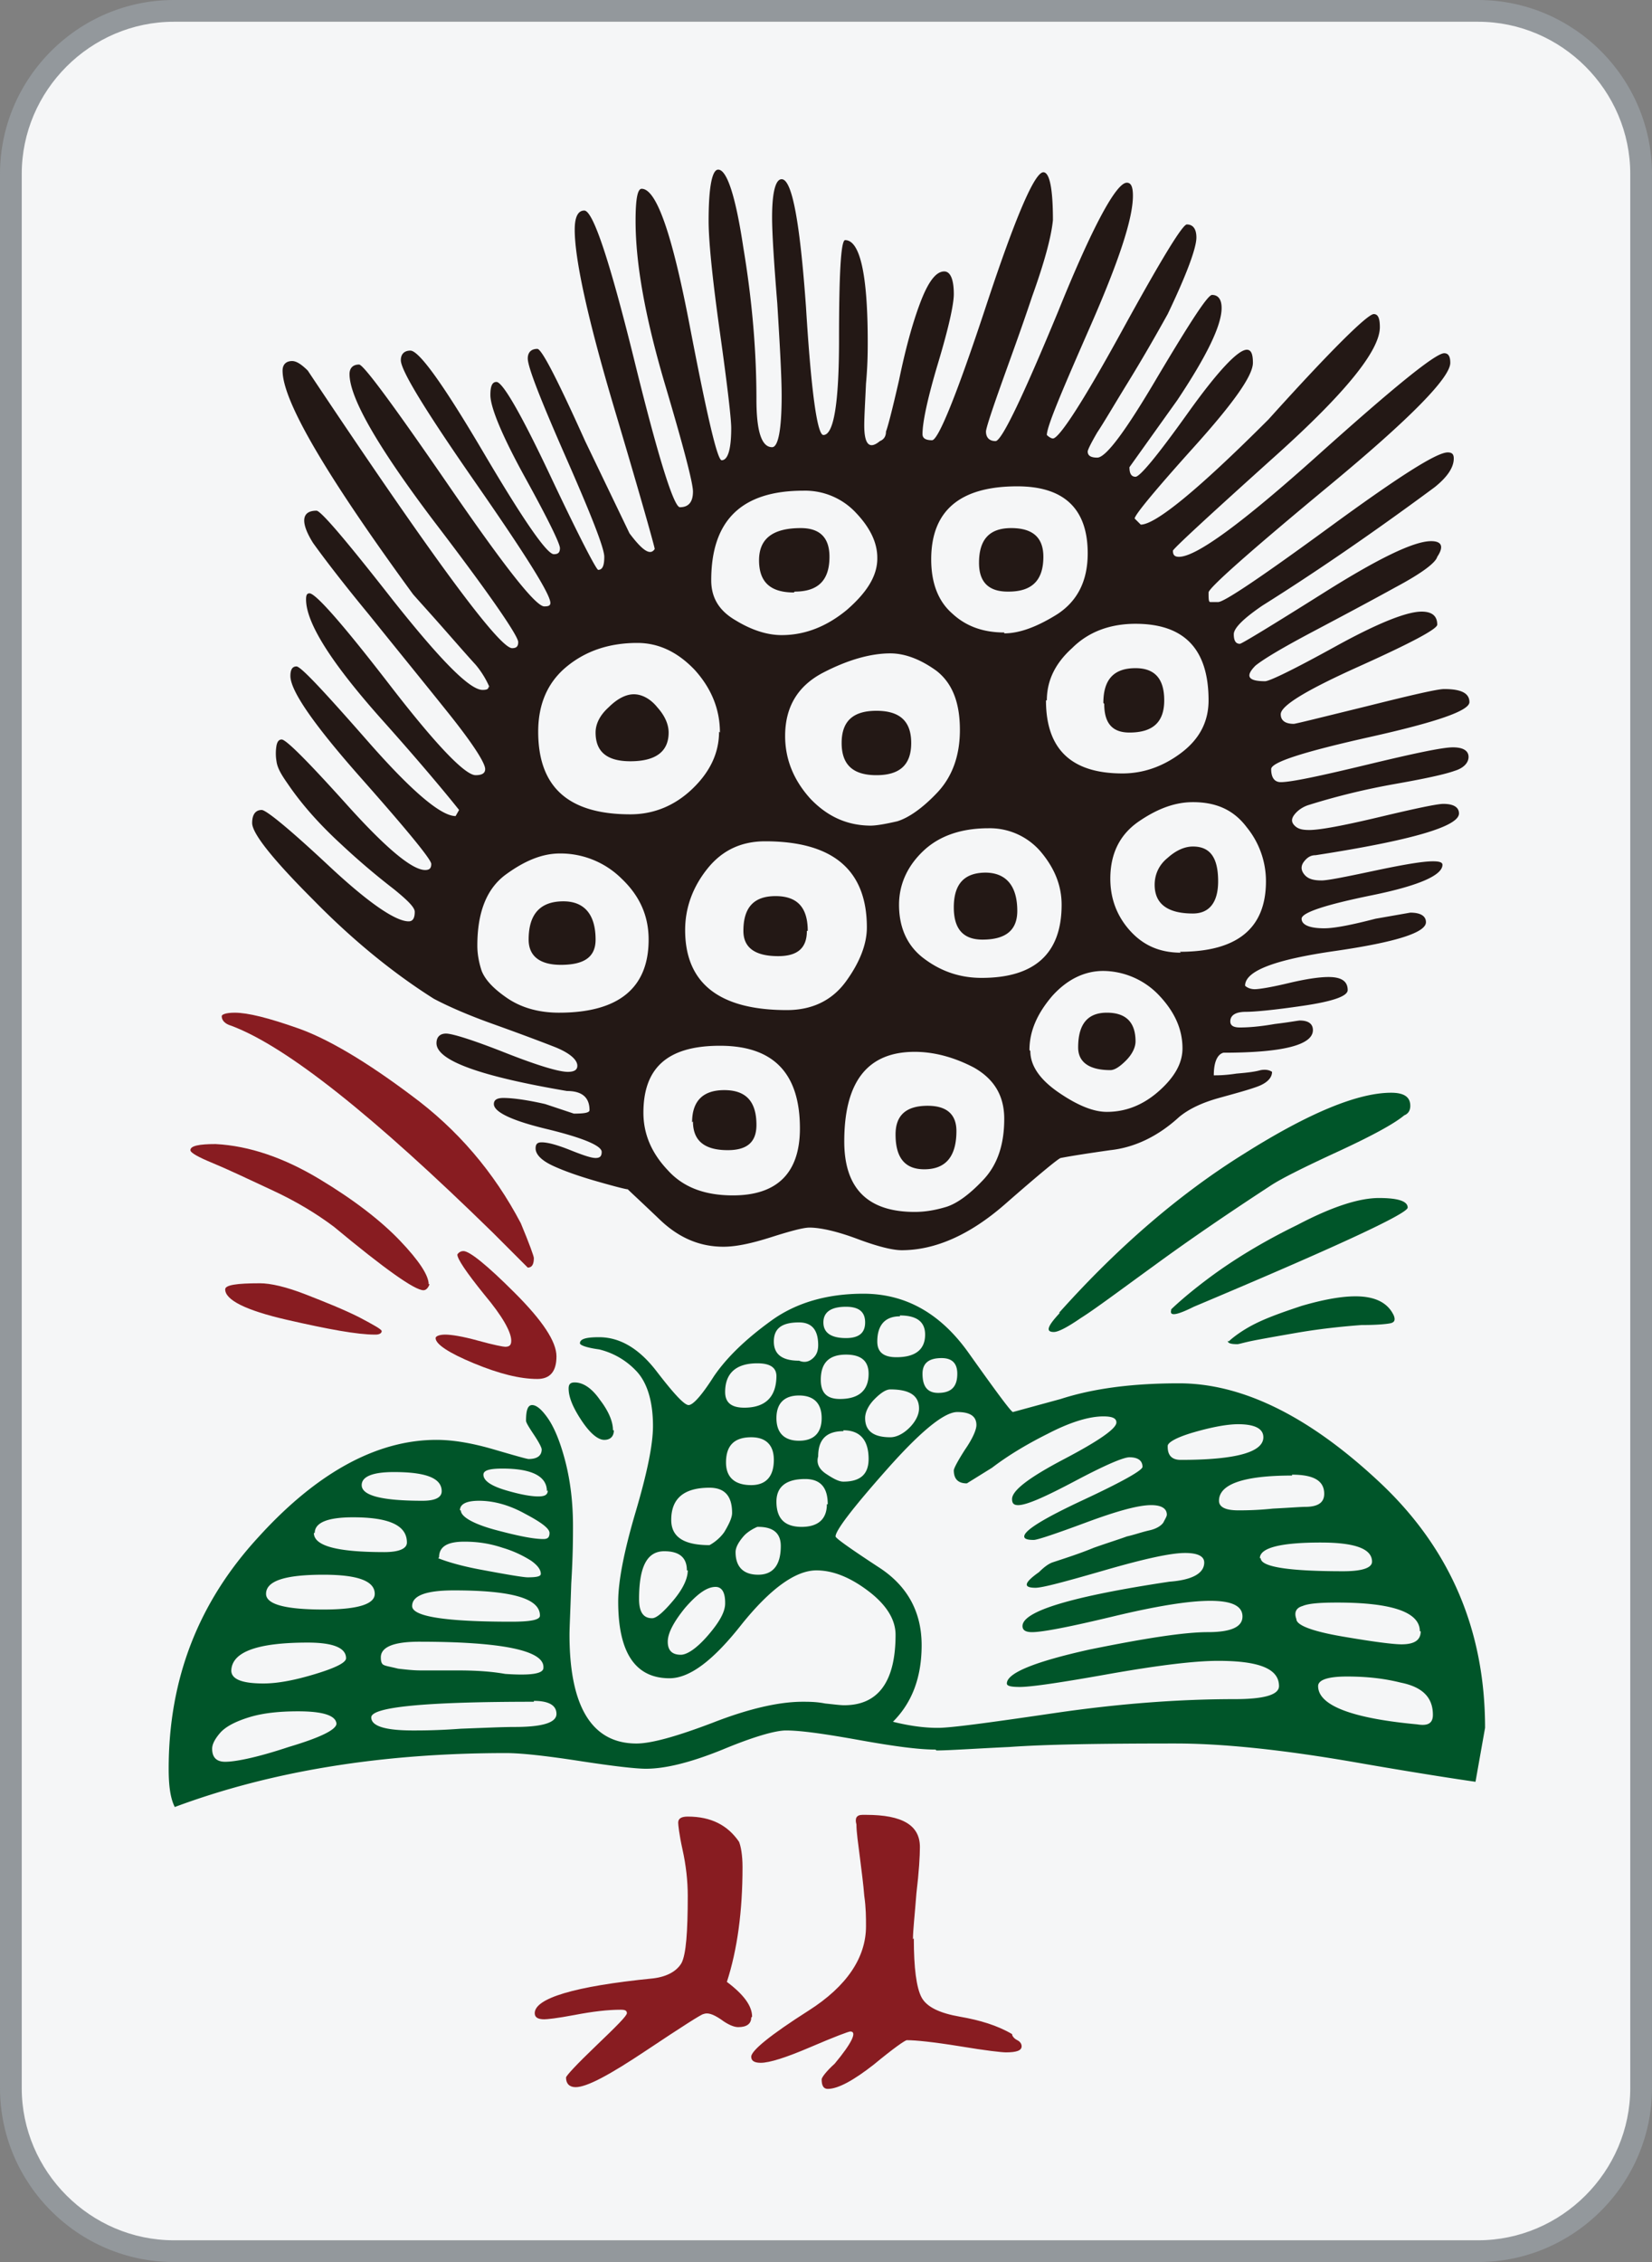 <svg id="_图层_1" data-name="图层 1" xmlns="http://www.w3.org/2000/svg" viewBox="0 0 19 26"><rect x="0" y="0" width="19" height="26" fill="#808080" stroke="none"/><defs><style>.cls-3{fill:#881c21}</style></defs><rect x=".13" y=".13" width="18.75" height="25.75" rx="1.88" ry="1.88" style="fill:#f5f6f7"/><path d="M17 .25c.96 0 1.75.79 1.75 1.75v22c0 .96-.79 1.75-1.75 1.75H2c-.96 0-1.75-.79-1.75-1.75V2C.25 1.04 1.04.25 2 .25h15M17 0H2C.9 0 0 .9 0 2v22c0 1.1.9 2 2 2h15c1.1 0 2-.9 2-2V2c0-1.1-.9-2-2-2z" style="fill:#93989c"/><g><path class="cls-3" d="M4.94 14.76s-.02.07-.07.07c-.1 0-.44-.24-1.03-.73-.2-.15-.43-.29-.71-.42-.28-.13-.51-.24-.68-.31-.17-.07-.26-.12-.26-.15 0-.05.1-.07.29-.07.39.02.79.16 1.19.4.4.24.71.48.93.71.22.23.33.4.33.5zM2.7 11.64c.15 0 .39.06.73.18.34.12.78.38 1.3.77.53.39.95.88 1.26 1.47.1.24.15.38.15.4 0 .07-.02.11-.07.11l-.4-.4c-1.37-1.34-2.37-2.14-3.01-2.38-.07-.02-.11-.06-.11-.11 0-.02.05-.04.15-.04zm1.61 3.7c-.2 0-.53-.06-1.01-.17-.48-.11-.71-.23-.71-.35 0-.05.13-.07.4-.07.12 0 .3.04.53.13.23.09.43.17.61.26.17.09.26.14.26.16s-.02.04-.07.04zm.95-.92s.02-.04.07-.04c.07 0 .27.16.59.48.32.32.48.56.48.73s-.07.26-.22.26c-.2 0-.44-.06-.73-.18s-.44-.22-.44-.29c0-.02.04-.04.11-.04s.2.02.38.07.29.07.31.07c.05 0 .07-.02.07-.07 0-.1-.1-.28-.31-.53-.21-.26-.31-.41-.31-.46zM8.64 23.19c0 .07-.05.11-.15.11-.05 0-.12-.03-.2-.09-.09-.06-.15-.08-.2-.06-.02 0-.24.14-.66.42-.42.28-.68.42-.81.42-.07 0-.11-.04-.11-.11 0-.02.12-.15.35-.37.23-.22.35-.34.35-.37s-.02-.04-.07-.04c-.15 0-.32.02-.53.06-.21.04-.32.05-.35.05-.07 0-.11-.02-.11-.07 0-.17.45-.31 1.36-.4.17-.02.28-.09.33-.18.05-.1.07-.35.07-.77 0-.17-.02-.35-.06-.53-.04-.18-.05-.29-.05-.31 0-.05.04-.07.11-.07.27 0 .46.1.59.29.02.05.04.15.04.29 0 .51-.06.95-.18 1.32.2.15.29.28.29.4zM10.51 22.28c0 .34.03.57.09.68.06.11.21.18.44.22.23.04.43.1.6.2 0 .02.02.05.06.07.04.02.05.05.05.07 0 .05-.06.07-.18.07-.05 0-.23-.02-.53-.07-.31-.05-.51-.07-.61-.07-.02 0-.15.09-.38.28-.23.18-.41.28-.53.28-.05 0-.07-.04-.07-.11 0-.02.05-.09.15-.18.2-.24.26-.37.18-.37-.02 0-.18.06-.46.18s-.47.18-.57.18c-.07 0-.11-.02-.11-.07 0-.07.22-.25.66-.53.44-.28.66-.61.66-.97 0-.1 0-.21-.02-.35-.01-.13-.03-.28-.05-.44-.02-.16-.04-.29-.04-.38-.02-.07 0-.11.07-.11h.04c.42 0 .62.12.62.37 0 .1-.01.28-.04.53-.02.26-.04.43-.04.53z"/><path d="M5.63 7.9s-.05-.13-.16-.26c-.11-.12-.24-.27-.39-.44-.15-.17-.26-.29-.33-.37-1-1.37-1.5-2.22-1.5-2.57 0-.07.04-.11.11-.11.05 0 .11.04.18.11 1.42 2.13 2.2 3.19 2.35 3.19.05 0 .07-.02.07-.07 0-.07-.32-.54-.97-1.39-.65-.86-.97-1.42-.97-1.69 0-.07.04-.11.11-.11.05 0 .39.46 1.03 1.39.64.93 1 1.39 1.1 1.39.05 0 .07-.01.07-.04 0-.1-.29-.56-.86-1.38-.57-.82-.86-1.29-.86-1.41 0-.07.04-.11.11-.11.1 0 .38.39.84 1.17.46.78.73 1.17.81 1.17.05 0 .07-.02.07-.07s-.13-.32-.4-.81c-.27-.49-.4-.81-.4-.95 0-.1.02-.15.07-.15.07 0 .28.36.62 1.08.34.72.53 1.08.55 1.08.05 0 .07-.05.07-.15s-.15-.48-.44-1.14c-.29-.66-.44-1.04-.44-1.14 0-.07.04-.11.11-.11.05 0 .23.35.55 1.06l.51 1.06c.15.2.24.26.29.18 0-.02-.15-.56-.46-1.6-.31-1.04-.46-1.73-.46-2.07 0-.15.04-.22.11-.22.1 0 .29.57.57 1.7.28 1.14.46 1.71.53 1.71.1 0 .15-.06.15-.18 0-.1-.11-.52-.33-1.26-.22-.75-.33-1.36-.33-1.85 0-.24.02-.37.07-.37.17 0 .35.52.55 1.56.2 1.04.32 1.56.37 1.56.07 0 .11-.12.11-.37 0-.1-.04-.46-.13-1.1-.09-.64-.13-1.06-.13-1.28 0-.39.04-.59.11-.59.1 0 .2.3.29.9.1.6.15 1.18.15 1.74 0 .37.06.55.18.55.07 0 .11-.2.11-.59 0-.22-.02-.57-.05-1.06-.04-.49-.06-.82-.06-.99 0-.29.04-.44.11-.44.12 0 .21.49.28 1.47.06.98.13 1.47.2 1.47.12 0 .18-.37.18-1.1s.02-1.14.07-1.14c.17 0 .26.39.26 1.17 0 .1 0 .26-.02.48-.01.22-.02.38-.02.48 0 .22.06.28.18.18.05-.02.07-.06.07-.11.02-.05.07-.24.15-.59.07-.34.15-.64.24-.88s.18-.37.28-.37c.07 0 .11.09.11.26 0 .12-.06.39-.18.79s-.18.68-.18.82c0 .05.04.07.11.07s.28-.51.62-1.54c.34-1.03.56-1.54.66-1.54.07 0 .11.18.11.55-.02.2-.1.49-.24.88-.13.39-.26.74-.37 1.05-.11.31-.16.47-.16.5 0 .07.04.11.11.11s.31-.5.72-1.49c.4-.99.67-1.48.79-1.48.05 0 .07.05.07.15 0 .27-.17.77-.49 1.5s-.5 1.15-.5 1.25c.02.02.05.04.07.04.07 0 .34-.41.79-1.23.45-.82.7-1.23.75-1.23.07 0 .11.05.11.15 0 .12-.11.42-.33.88-.15.27-.3.53-.46.79-.16.26-.27.45-.35.57-.07.12-.11.2-.11.22 0 .05.04.07.11.07.1 0 .33-.31.7-.94.37-.62.57-.93.62-.93.07 0 .11.05.11.15 0 .2-.17.55-.51 1.06l-.55.77c0 .07.02.11.07.11s.25-.24.6-.73.58-.73.68-.73c.05 0 .07.05.07.15 0 .15-.23.47-.68.97-.45.5-.68.78-.68.82l.07.07c.17 0 .66-.4 1.47-1.21.73-.81 1.14-1.21 1.21-1.21.05 0 .07.05.07.15 0 .27-.4.76-1.19 1.47-.79.71-1.19 1.08-1.19 1.1 0 .05.02.07.07.07.2 0 .73-.39 1.6-1.17.87-.78 1.35-1.17 1.45-1.17.05 0 .07.04.07.11 0 .17-.46.64-1.39 1.41-.93.77-1.39 1.18-1.39 1.23 0 .07 0 .11.02.11h.09c.07 0 .5-.29 1.28-.86.78-.57 1.23-.86 1.36-.86.05 0 .07.02.07.07 0 .1-.07.21-.22.33-.73.54-1.39.99-1.98 1.36-.22.15-.33.26-.33.33s.02.11.07.11c.02 0 .35-.2.97-.59.62-.39 1.03-.59 1.23-.59.12 0 .15.06.07.18-.02.07-.18.19-.48.35-.29.16-.61.33-.95.51-.34.18-.56.31-.66.39-.12.12-.09.18.11.18.05 0 .32-.13.81-.4.49-.27.82-.4.99-.4.12 0 .18.05.18.15 0 .05-.3.21-.9.48-.6.27-.9.45-.9.55 0 .07.05.11.15.11.02 0 .3-.07.83-.2.52-.13.82-.2.9-.2.2 0 .29.05.29.15s-.38.23-1.14.4c-.76.17-1.14.29-1.14.37 0 .1.04.15.11.15.12 0 .45-.07.99-.2s.87-.2.99-.2.18.04.18.11-.06.13-.16.16c-.11.04-.34.09-.68.15s-.67.14-.99.24c-.07.02-.13.06-.17.11-.04.05-.04.09 0 .13.04.04.09.05.17.05.12 0 .39-.05.81-.15.42-.1.66-.15.73-.15.12 0 .18.04.18.11 0 .15-.55.31-1.65.48-.05 0-.09.02-.13.07-.04.05-.04.1 0 .15.04.05.1.07.2.07.07 0 .27-.04.6-.11.33-.07.56-.11.68-.11.07 0 .11.01.11.04 0 .12-.27.24-.81.35-.54.11-.81.2-.81.27s.09.11.26.11c.12 0 .32-.04.59-.11l.4-.07c.12 0 .18.04.18.11 0 .12-.35.23-1.04.33-.7.1-1.04.23-1.04.4.02.02.06.04.11.04s.18-.02.39-.07c.21-.05.36-.07.46-.07.15 0 .22.05.22.15 0 .07-.17.13-.51.18-.34.05-.56.07-.66.07-.12 0-.18.04-.18.11 0 .05.04.07.11.07.1 0 .23-.01.4-.04.17-.02.27-.04.29-.04.1 0 .15.04.15.11 0 .17-.34.26-1.03.26-.07.02-.11.11-.11.26.05 0 .13 0 .26-.02.12-.01.21-.02.28-.04.06-.01.1 0 .13.02 0 .07-.06.13-.17.17-.11.04-.26.08-.44.13s-.34.12-.46.22c-.24.22-.51.35-.79.38-.28.04-.47.07-.57.09-.02 0-.24.18-.64.53-.4.35-.8.53-1.19.53-.1 0-.27-.04-.51-.13s-.43-.13-.55-.13c-.07 0-.22.04-.44.11s-.4.11-.55.11c-.27 0-.51-.1-.73-.31-.22-.21-.34-.32-.37-.35-.02 0-.14-.03-.35-.09-.21-.06-.38-.12-.51-.18s-.2-.13-.2-.2c0-.05.02-.07.07-.07.07 0 .18.03.33.09.15.06.24.09.29.09s.07-.02.07-.07c0-.07-.21-.16-.62-.26-.42-.1-.62-.2-.62-.29 0-.05.04-.07.11-.07.1 0 .26.02.48.07l.33.11c.12 0 .18-.01.18-.04 0-.15-.09-.22-.26-.22-1-.17-1.5-.35-1.5-.55 0-.07.04-.11.11-.11s.3.07.68.22c.38.15.62.22.72.22.07 0 .11-.02.11-.07 0-.07-.09-.15-.27-.22-.18-.07-.42-.16-.7-.26-.28-.1-.51-.2-.68-.29-.46-.29-.93-.67-1.39-1.14-.46-.46-.7-.76-.7-.88 0-.1.04-.15.11-.15.05 0 .31.21.77.64.46.43.77.64.92.64.05 0 .07-.04.07-.11 0-.05-.08-.13-.24-.26a8.36 8.36 0 0 1-.6-.51c-.24-.22-.45-.45-.62-.7-.07-.1-.12-.18-.13-.26a.54.54 0 0 1 0-.18c.01-.05.03-.07.06-.07.05 0 .3.25.75.75s.75.75.9.75c.05 0 .07-.02.07-.07s-.27-.38-.81-.99-.81-1-.81-1.17c0-.07.02-.11.07-.11s.32.29.82.86c.5.57.84.86 1.01.86l.04-.07s-.29-.37-.88-1.03c-.59-.66-.88-1.12-.88-1.39 0-.05.01-.07.04-.07.07 0 .38.35.92 1.05.54.7.87 1.04.99 1.04.07 0 .11-.02.11-.07 0-.07-.14-.29-.42-.64-.28-.35-.59-.73-.92-1.14-.33-.4-.54-.68-.64-.82-.15-.24-.13-.37.04-.37.05 0 .34.34.88 1.03.54.68.88 1.03 1.03 1.03.05 0 .07-.01.07-.04zm.81 1.91c-.2 0-.4.08-.62.24-.22.16-.33.43-.33.82 0 .1.02.2.05.29.04.1.13.2.29.31.16.11.36.17.6.17.68 0 1.03-.28 1.03-.84 0-.27-.1-.5-.31-.7a.998.998 0 0 0-.71-.29zm.04.55c.24 0 .37.15.37.44 0 .2-.13.29-.4.29-.24 0-.37-.1-.37-.29 0-.29.13-.44.4-.44zm1.8-1.94c0-.27-.1-.51-.29-.72-.2-.21-.42-.31-.66-.31-.32 0-.59.09-.81.27-.22.18-.33.43-.33.75 0 .64.35.95 1.06.95.27 0 .51-.1.71-.29.21-.2.31-.42.31-.66zm-1.43 0c0-.1.05-.2.15-.29.1-.1.2-.15.29-.15s.19.05.27.15c.09.1.13.2.13.29 0 .22-.15.33-.44.33-.27 0-.4-.11-.4-.33zm2.35 4.55c0-.64-.31-.95-.92-.95s-.88.26-.88.77c0 .24.09.46.28.66.18.2.43.29.75.29.51 0 .77-.26.77-.77zm-.4-3.3c-.27 0-.49.1-.66.31-.17.21-.26.45-.26.71 0 .61.39.92 1.17.92.29 0 .52-.11.68-.33.16-.22.24-.43.24-.62 0-.66-.39-.99-1.17-.99zm-.84 3.23c0-.24.12-.37.37-.37s.37.13.37.4c0 .2-.11.29-.33.29-.27 0-.4-.11-.4-.33zm2.13-6.49c0-.17-.08-.34-.24-.51a.8.8 0 0 0-.61-.26c-.71 0-1.06.34-1.06 1.03 0 .2.09.35.28.46.18.11.36.17.53.17.27 0 .52-.1.75-.29.23-.2.35-.39.35-.59zm-.81 4.29c0 .2-.11.29-.33.29-.27 0-.4-.1-.4-.29 0-.27.12-.4.37-.4s.37.13.37.4zm-.15-3.89c-.27 0-.4-.12-.4-.37s.16-.37.48-.37c.22 0 .33.11.33.33 0 .27-.13.4-.4.4zm.88 2.68c.07 0 .18-.02.31-.05.13-.04.29-.15.46-.33.17-.18.26-.42.26-.72 0-.32-.09-.54-.27-.68-.18-.13-.36-.2-.53-.2-.22 0-.48.07-.77.22-.29.15-.44.39-.44.73 0 .27.1.51.29.72.2.21.43.31.7.31zm.07-1.32c.27 0 .4.12.4.37s-.13.37-.4.37-.4-.12-.4-.37.13-.37.4-.37zm1.47 4.69c0-.27-.12-.46-.35-.59-.23-.12-.46-.18-.68-.18-.54 0-.81.34-.81 1.03 0 .54.27.81.81.81.12 0 .24-.02.37-.06.12-.04.26-.14.42-.31.16-.17.24-.4.24-.7zm-.88-.15c.22 0 .33.1.33.29 0 .29-.12.44-.37.44-.22 0-.33-.13-.33-.4 0-.22.12-.33.37-.33zm-.33-2.31c0 .27.1.48.29.62.2.15.42.22.66.22.61 0 .92-.28.92-.84 0-.22-.08-.42-.24-.61a.77.77 0 0 0-.6-.27c-.32 0-.57.09-.75.26-.18.17-.28.38-.28.62zm1.21-3.12c.17 0 .37-.07.61-.22.23-.15.35-.38.35-.7 0-.51-.27-.77-.81-.77-.66 0-.99.28-.99.84 0 .27.08.48.24.62.16.15.36.22.6.22zm-.22 2.75c.24 0 .37.15.37.44 0 .22-.13.33-.4.33-.22 0-.33-.12-.33-.37 0-.27.12-.4.37-.4zm.26-3.23c-.22 0-.33-.11-.33-.33 0-.27.12-.4.37-.4s.37.11.37.33c0 .27-.13.4-.4.4zm.26 5.28c0 .17.11.33.33.48.22.15.4.22.55.22.22 0 .42-.08.6-.24.18-.16.27-.32.27-.49 0-.22-.09-.42-.27-.61a.896.896 0 0 0-.64-.28c-.22 0-.42.1-.59.29-.17.2-.26.4-.26.62zm.18-4.03c0 .56.29.84.88.84.24 0 .47-.08.68-.24.21-.16.31-.36.31-.6 0-.59-.28-.88-.84-.88-.29 0-.54.09-.73.28-.2.18-.29.38-.29.6zm1.03 3.92c0 .07-.04.15-.11.22s-.13.11-.18.11c-.24 0-.37-.09-.37-.26 0-.27.11-.4.33-.4s.33.11.33.33zm-.37-3.89c0-.27.12-.4.37-.4.22 0 .33.12.33.37s-.13.37-.4.37c-.2 0-.29-.11-.29-.33zm.88 2.86c.66 0 .99-.27.99-.81a.98.98 0 0 0-.22-.62c-.15-.2-.35-.29-.62-.29-.2 0-.4.07-.62.22-.22.15-.33.37-.33.66 0 .22.07.42.22.59.15.17.34.26.59.26zm.15-.44c-.29 0-.44-.11-.44-.33 0-.12.05-.23.15-.31.1-.09.2-.13.29-.13.2 0 .29.13.29.4 0 .24-.1.37-.29.37z" style="fill:#231815"/><path d="M10.76 20.11c-.2 0-.49-.04-.88-.11s-.67-.11-.84-.11c-.12 0-.37.07-.73.22-.37.15-.66.22-.88.22-.12 0-.38-.03-.77-.09s-.67-.09-.84-.09c-1.44 0-2.71.21-3.81.62-.05-.1-.07-.24-.07-.44 0-1.03.34-1.91 1.03-2.66.68-.75 1.37-1.12 2.05-1.12.2 0 .42.04.66.11.24.07.38.11.4.11.1 0 .15-.04.15-.11 0-.02-.03-.08-.09-.17-.06-.09-.09-.14-.09-.16 0-.12.02-.18.07-.18s.11.05.18.15c.07.1.14.26.2.49.06.23.09.48.09.75 0 .12 0 .34-.02.66-.01.32-.02.51-.02.59 0 .83.26 1.25.77 1.25.17 0 .46-.08.88-.24.41-.16.76-.24 1.03-.24.07 0 .16 0 .26.02.1.01.17.02.22.02.39 0 .59-.27.59-.81 0-.17-.1-.34-.31-.5-.21-.16-.41-.24-.6-.24-.24 0-.53.21-.86.62-.33.42-.6.62-.83.62-.39 0-.59-.29-.59-.88 0-.24.07-.59.2-1.03.13-.44.2-.77.2-.99 0-.29-.07-.51-.2-.64a.864.864 0 0 0-.42-.24c-.15-.02-.22-.05-.22-.07 0-.05.07-.07.22-.07.24 0 .46.13.66.39s.32.39.37.39.15-.11.29-.33c.15-.22.37-.43.66-.64.29-.21.65-.31 1.06-.31.49 0 .89.23 1.21.68.32.45.49.68.51.68l.55-.15c.37-.12.82-.18 1.36-.18.73 0 1.5.38 2.31 1.14.81.76 1.21 1.7 1.21 2.82l-.11.62s-.5-.07-1.36-.22c-.86-.15-1.55-.22-2.09-.22-.86 0-1.49.01-1.91.04-.42.02-.7.04-.84.04zm-6.89-.29c0-.1-.15-.15-.44-.15-.22 0-.41.02-.57.07-.16.05-.27.11-.33.18-.06.07-.09.13-.09.18 0 .1.05.15.15.15.12 0 .37-.05.73-.17.37-.11.55-.2.55-.27zm-1.21-.62c0 .1.12.15.37.15.17 0 .37-.04.6-.11.23-.07.35-.13.35-.18 0-.12-.15-.18-.44-.18-.59 0-.88.11-.88.33zm1.06-1.1c-.44 0-.66.07-.66.22 0 .12.22.18.66.18.39 0 .59-.06.59-.18 0-.15-.2-.22-.59-.22zm-.11-.48c0 .15.27.22.81.22.17 0 .26-.04.26-.11 0-.2-.21-.29-.62-.29-.29 0-.44.06-.44.18zm.55-.55c0 .12.23.18.7.18.15 0 .22-.04.22-.11 0-.15-.18-.22-.55-.22-.24 0-.37.05-.37.15zm1.98 2.49c-1.25 0-1.87.06-1.87.18 0 .1.16.15.48.15.1 0 .28 0 .55-.02.27-.01.48-.02.62-.02.32 0 .48-.05.48-.15s-.09-.15-.26-.15zm.11-.4c0-.19-.48-.29-1.43-.29-.29 0-.44.06-.44.18 0 .05.01.08.04.09.02.01.08.02.16.04.09.01.17.02.26.02h.42c.2 0 .38.01.55.04.29.02.44 0 .44-.07zm-.04-.59c0-.2-.33-.29-.99-.29-.32 0-.48.06-.48.18s.38.18 1.14.18c.22 0 .33-.02.33-.07zm-1.17-.66s.16.07.48.13c.32.06.5.09.55.09.1 0 .15-.01.15-.04 0-.05-.04-.1-.11-.15a1.3 1.3 0 0 0-.33-.15c-.15-.05-.29-.07-.44-.07-.2 0-.29.06-.29.18zm.26-.55c0 .07.13.15.38.22.26.07.45.11.57.11.05 0 .07-.02.07-.07s-.09-.12-.28-.22c-.18-.1-.36-.15-.53-.15-.15 0-.22.04-.22.11zm.99-.22c0-.17-.17-.26-.51-.26-.15 0-.22.02-.22.07 0 .07.09.13.26.18.17.05.29.07.37.07s.11-.02.11-.07zm.77-.7c0 .07-.04.11-.11.11s-.16-.07-.26-.22-.15-.27-.15-.37c0-.05.02-.07.07-.07.1 0 .2.07.29.2.1.13.15.25.15.35zm.84 1.61c0-.15-.09-.22-.26-.22-.2 0-.29.18-.29.55 0 .15.05.22.15.22.05 0 .13-.07.24-.2.11-.13.17-.25.17-.35zm.44.37c0-.12-.04-.18-.11-.18-.1 0-.21.08-.35.24-.13.16-.2.29-.2.39s.05.15.15.15c.07 0 .18-.07.31-.22s.2-.27.2-.37zm-.18-.66s.1-.05.17-.15c.06-.1.09-.17.09-.22 0-.2-.09-.29-.26-.29-.29 0-.44.12-.44.37 0 .2.15.29.44.29zm.77-1.94c0-.1-.07-.15-.22-.15-.24 0-.37.11-.37.33 0 .12.07.18.22.18.24 0 .37-.12.37-.37zm-.29 1.25c.17 0 .26-.1.26-.29 0-.17-.09-.26-.26-.26-.2 0-.29.1-.29.29 0 .17.1.26.29.26zm.07.48s-.1.04-.16.11-.09.13-.09.18c0 .17.09.26.26.26s.26-.11.26-.33c0-.15-.09-.22-.26-.22zm.48-2.35c-.2 0-.29.07-.29.22s.1.22.29.22c.05.02.1.02.15-.02.05-.04.07-.09.07-.16 0-.17-.07-.26-.22-.26zm0 1.36c.17 0 .26-.09.26-.26s-.09-.26-.26-.26-.26.09-.26.26.09.26.26.26zm.33.73c0-.2-.09-.29-.26-.29-.22 0-.33.09-.33.26 0 .2.1.29.29.29s.29-.09.29-.26zm.18-.84c-.2 0-.29.1-.29.29-.02.07 0 .14.09.2s.15.09.2.09c.2 0 .29-.09.29-.26 0-.22-.1-.33-.29-.33zm-.04-.37c.22 0 .33-.1.33-.29 0-.15-.09-.22-.26-.22-.2 0-.29.1-.29.29 0 .15.07.22.22.22zm.07-1.06c-.17 0-.26.06-.26.18s.09.18.26.18c.15 0 .22-.06.22-.18s-.07-.18-.22-.18zm1.06 4.84c.15 0 .59-.06 1.34-.17.75-.11 1.44-.16 2.07-.16.34 0 .51-.05.51-.15 0-.2-.23-.29-.7-.29-.27 0-.68.05-1.25.15-.56.1-.9.15-1.03.15-.1 0-.15-.01-.15-.04 0-.12.32-.25.95-.39.64-.13 1.09-.2 1.36-.2s.4-.06.4-.18-.12-.18-.37-.18-.62.06-1.12.18c-.5.12-.81.18-.93.18-.07 0-.11-.02-.11-.07 0-.17.56-.34 1.69-.51.27-.02.4-.1.4-.22 0-.07-.07-.11-.22-.11-.17 0-.48.07-.93.2-.45.13-.71.2-.79.2-.15 0-.13-.06.04-.18.05-.05.1-.09.15-.11.15-.05.31-.1.48-.17.17-.06.3-.1.38-.13.09-.02.17-.05.26-.07.09-.02.14-.06.16-.09.02-.04.04-.07.04-.09 0-.07-.06-.11-.18-.11-.15 0-.4.07-.75.2s-.56.2-.6.2c-.07 0-.11-.01-.11-.04 0-.07.23-.21.68-.42.45-.21.68-.34.68-.38 0-.07-.05-.11-.15-.11-.07 0-.28.09-.62.27-.34.18-.56.28-.66.28-.05 0-.07-.02-.07-.07 0-.1.2-.25.6-.46.4-.21.6-.35.6-.42 0-.05-.05-.07-.15-.07-.17 0-.39.07-.64.2-.26.13-.47.26-.64.39l-.29.18c-.1 0-.15-.05-.15-.15 0-.02.04-.1.13-.24.09-.13.13-.23.13-.28 0-.1-.07-.15-.22-.15s-.42.22-.81.66c-.39.44-.59.7-.59.77 0 .02.17.14.49.35.33.21.5.51.5.9 0 .37-.11.66-.33.88.2.05.37.07.51.07zm-.22-3.67c0-.15-.11-.22-.33-.22-.05 0-.11.04-.18.11-.07.07-.11.15-.11.22 0 .15.1.22.29.22.07 0 .15-.04.22-.11s.11-.15.11-.22zm-.22-1.06c-.17 0-.26.1-.26.29 0 .12.07.18.22.18.22 0 .33-.09.33-.26 0-.15-.1-.22-.29-.22zm.66.66c0-.12-.06-.18-.18-.18-.15 0-.22.06-.22.18 0 .15.06.22.18.22.15 0 .22-.07.22-.22zm1.17-.7c.68-.76 1.39-1.37 2.13-1.83.73-.46 1.3-.7 1.69-.7.15 0 .22.05.22.15 0 .05-.02.09-.07.11-.12.1-.38.24-.77.42s-.65.31-.77.39c-.49.32-.93.62-1.34.92-.4.29-.68.5-.84.6-.16.11-.26.16-.31.16-.1 0-.07-.07.07-.22zm1.25 1.54c0 .1.05.15.15.15.64 0 .95-.09.95-.26 0-.1-.1-.15-.29-.15-.12 0-.29.03-.5.09-.21.06-.31.12-.31.16zm.04-1.58s.14-.14.42-.35c.28-.21.62-.42 1.03-.62.4-.21.71-.31.94-.31s.33.04.33.11-.82.45-2.46 1.14c-.2.1-.28.11-.26.04zm1.39 1.91c-.56 0-.84.1-.84.29 0 .07.07.11.22.11.07 0 .21 0 .4-.02.2-.01.32-.02.37-.02.15 0 .22-.05.22-.15 0-.15-.12-.22-.37-.22zm-.73-1.54s.08-.08.24-.17c.16-.09.36-.16.6-.24.24-.07.45-.11.62-.11.22 0 .37.07.44.22.02.05.01.08-.04.09-.05.01-.16.02-.33.02-.27.02-.52.05-.75.09-.23.04-.4.07-.5.09-.1.02-.16.04-.18.04-.07 0-.11-.01-.11-.04zm.37 2.49c0 .1.32.15.95.15.22 0 .33-.04.33-.11 0-.15-.2-.22-.59-.22-.46 0-.7.06-.7.18zm1.83.84c0-.22-.32-.33-.95-.33-.2 0-.33.01-.4.04-.07.02-.1.07-.07.15 0 .07.18.14.53.2.35.06.58.09.68.09.15 0 .22-.05.22-.15zm-.22.59c-.2-.05-.4-.07-.62-.07s-.33.04-.33.11c0 .22.38.37 1.14.44.12.02.18-.01.18-.11 0-.2-.12-.32-.37-.37z" style="fill:#005529"/></g></svg>